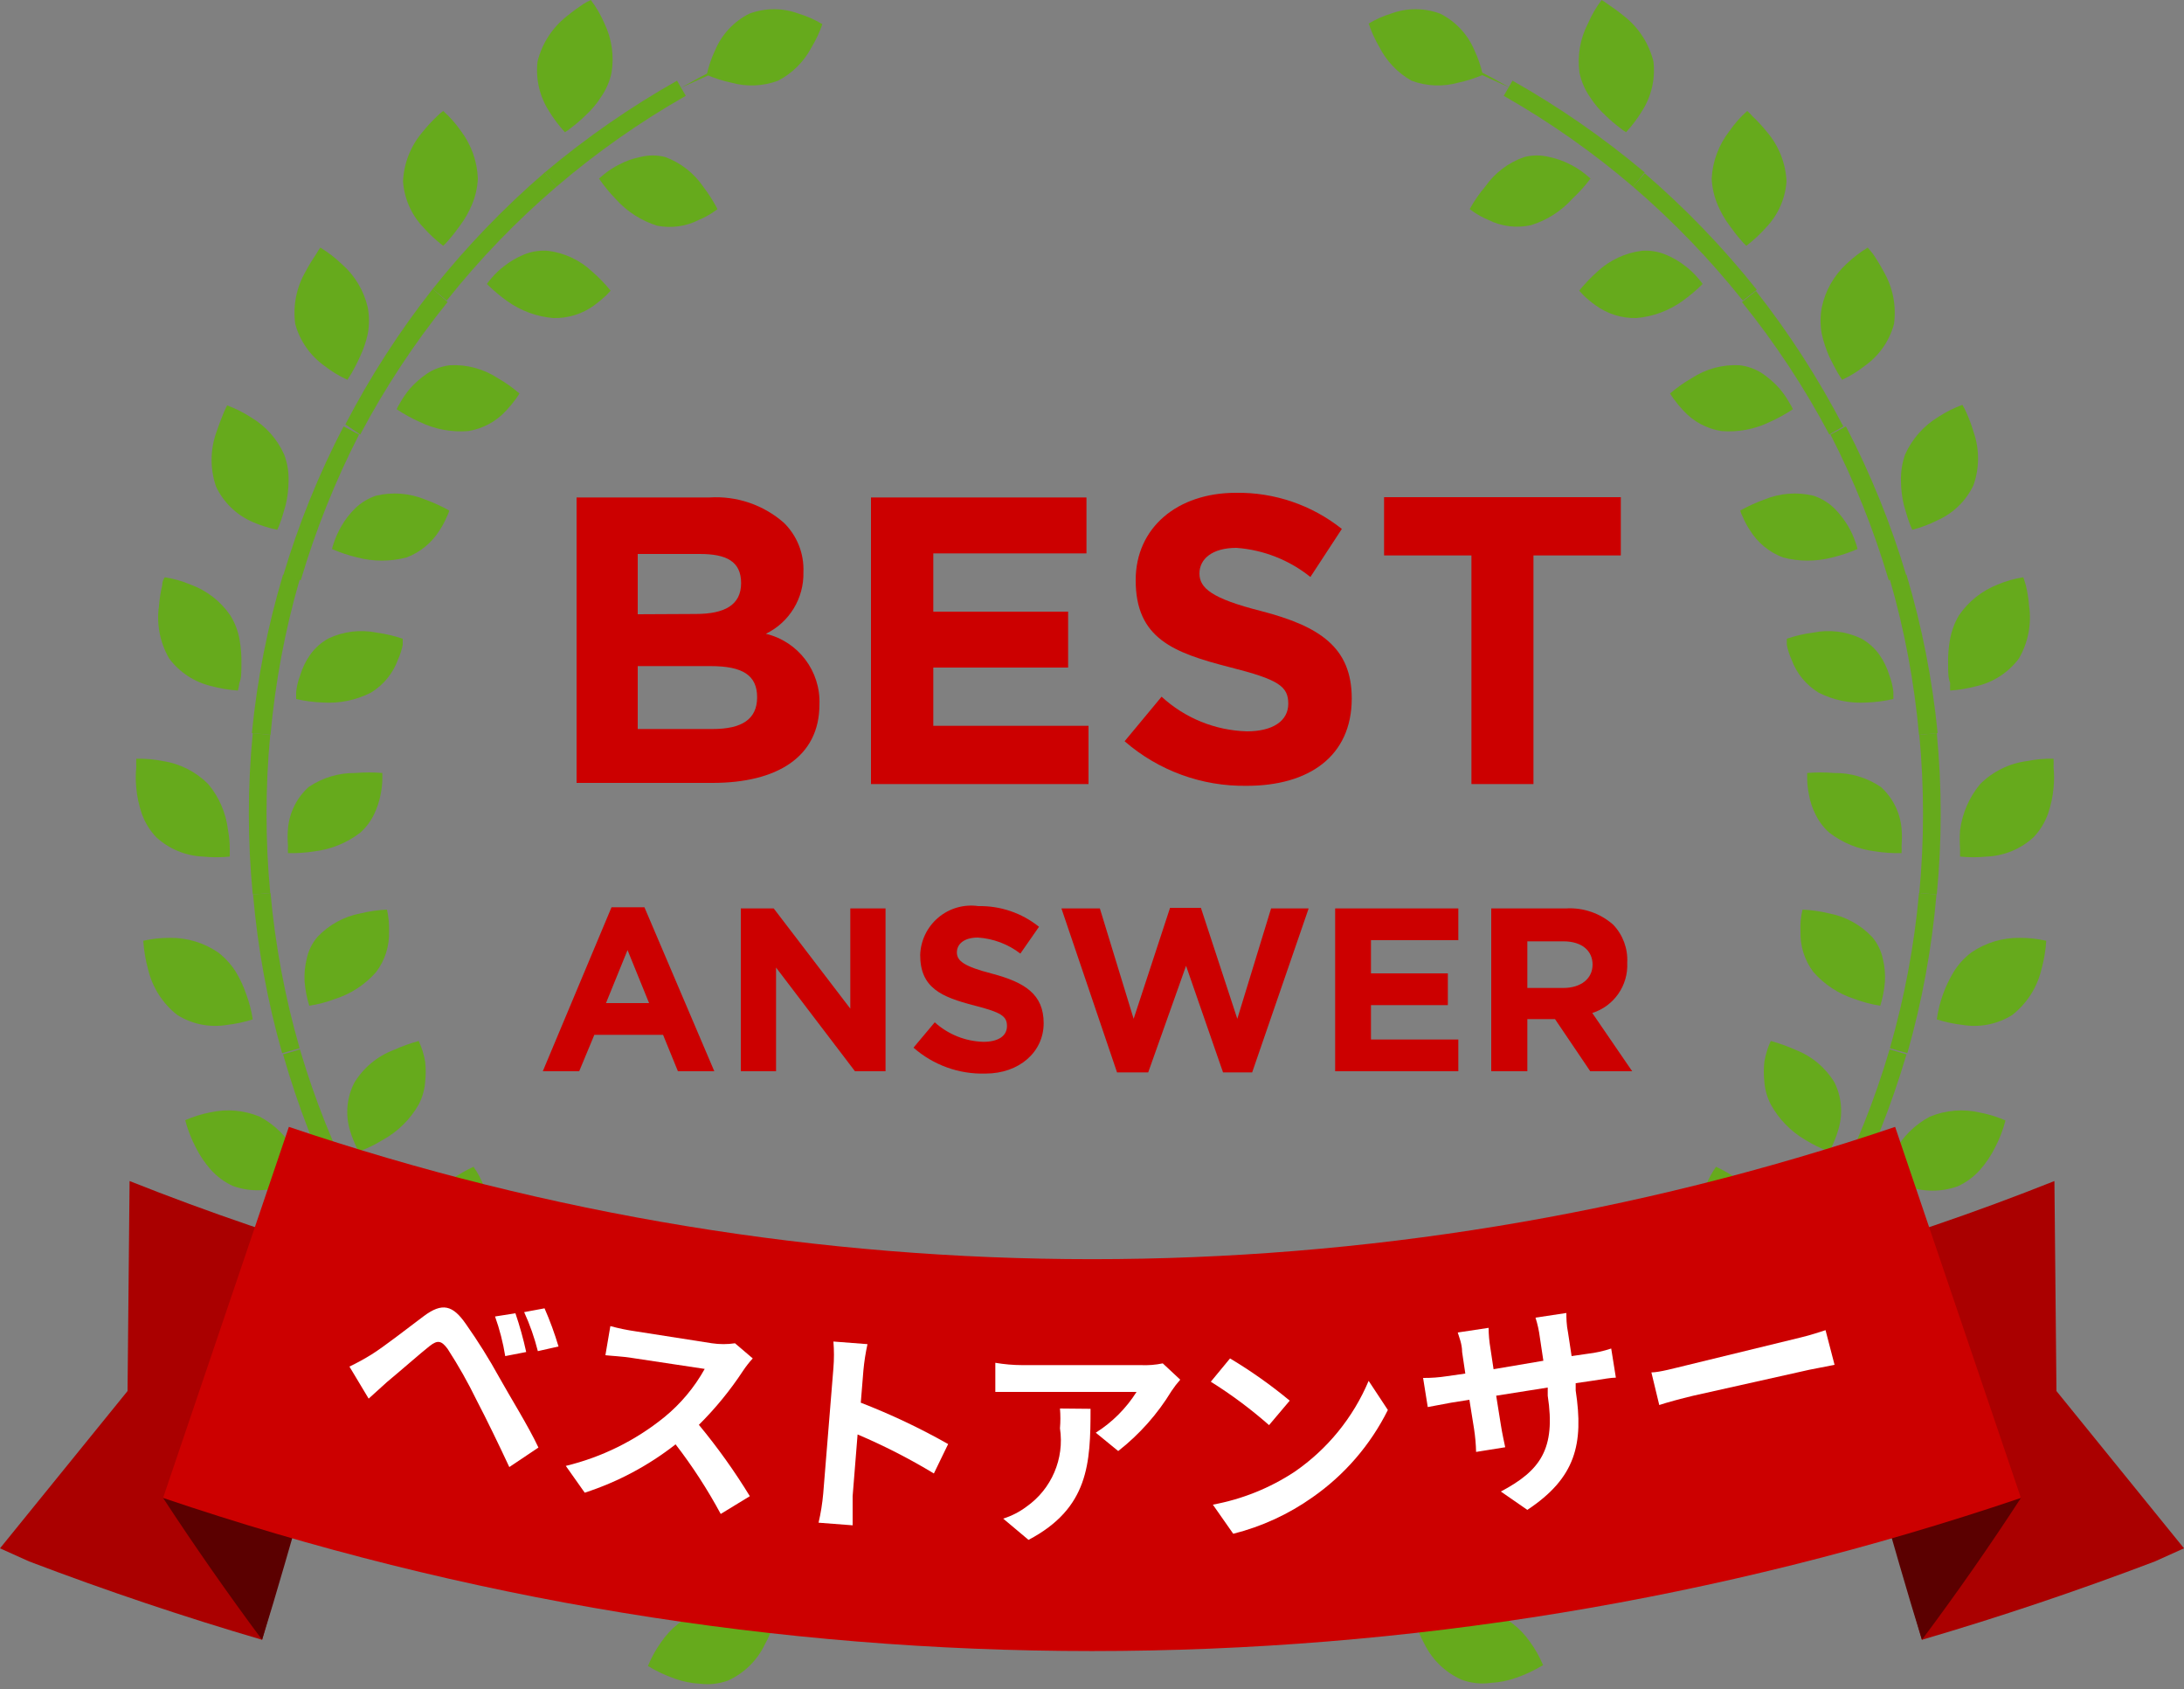 <?xml version="1.0" encoding="UTF-8"?>
<svg width="75px" height="58px" viewBox="0 0 75 58" version="1.1" xmlns="http://www.w3.org/2000/svg" xmlns:xlink="http://www.w3.org/1999/xlink">
    <rect x="0" y="0" width="75" height="58" fill="#808080" stroke="none"/>
    <title>qna-3_best</title>
    <g id="qna-3_best" stroke="none" stroke-width="1" fill="none" fill-rule="evenodd">
        <g fill-rule="nonzero">
            <path d="M28.35,54.92 C26.636,54.326 24.983,53.573 23.41,52.67 L23.11,53.2 C24.701,54.118 26.375,54.885 28.11,55.49 L28.35,54.92 Z" id="Path" fill="#66AA1C"></path>
            <path d="M25.58,52.22 C25.745,52.745 26.102,53.188 26.58,53.46 C26.821,53.608 27.08,53.726 27.35,53.81 C27.481,53.533 27.588,53.245 27.67,52.95 C27.845,52.403 27.866,51.818 27.73,51.26 C27.652,51.004 27.522,50.765 27.35,50.56 C27.2,50.383 27.029,50.225 26.84,50.09 C26.64,49.942 26.422,49.821 26.19,49.73 C26.031,49.988 25.893,50.259 25.78,50.54 C25.541,51.066 25.471,51.653 25.58,52.22 L25.58,52.22 Z" id="Path" fill="#66AA1C"></path>
            <path d="M24.05,55.31 C24.611,55.142 25.209,55.142 25.77,55.31 C26.061,55.386 26.342,55.494 26.61,55.63 C26.526,55.922 26.408,56.204 26.26,56.47 C25.997,57.015 25.551,57.45 25,57.7 C24.696,57.811 24.371,57.848 24.05,57.81 C23.746,57.795 23.446,57.734 23.16,57.63 C22.842,57.52 22.537,57.375 22.25,57.2 C22.366,56.918 22.514,56.649 22.69,56.4 C23.022,55.907 23.497,55.527 24.05,55.31 L24.05,55.31 Z" id="Path" fill="#66AA1C"></path>
            <path d="M23.41,52.67 C21.844,51.765 20.367,50.714 19,49.53 L18.6,49.98 C20.004,51.191 21.517,52.269 23.12,53.2 L23.41,52.67 Z" id="Path" fill="#66AA1C"></path>
            <path d="M21.21,49.49 C21.276,50.052 21.56,50.565 22,50.92 C22.211,51.109 22.442,51.273 22.69,51.41 C22.873,51.165 23.034,50.904 23.17,50.63 C23.437,50.102 23.552,49.51 23.5,48.92 C23.47,48.653 23.389,48.395 23.26,48.16 C23.141,47.958 23,47.77 22.84,47.6 C22.673,47.415 22.481,47.253 22.27,47.12 C22.063,47.344 21.876,47.584 21.71,47.84 C21.372,48.323 21.197,48.901 21.21,49.49 L21.21,49.49 Z" id="Path" fill="#66AA1C"></path>
            <path d="M19.11,52.24 C19.694,52.186 20.28,52.312 20.79,52.6 C21.062,52.729 21.32,52.887 21.56,53.07 C21.416,53.34 21.245,53.595 21.05,53.83 C20.687,54.301 20.17,54.63 19.59,54.76 C19.272,54.814 18.946,54.79 18.64,54.69 C18.344,54.617 18.061,54.499 17.8,54.34 C17.509,54.174 17.237,53.977 16.99,53.75 C17.159,53.494 17.357,53.259 17.58,53.05 C17.992,52.626 18.527,52.342 19.11,52.24 L19.11,52.24 Z" id="Path" fill="#66AA1C"></path>
            <path d="M19,49.53 C17.63,48.34 16.374,47.024 15.25,45.6 L14.77,45.97 C15.919,47.42 17.201,48.759 18.6,49.97 L19,49.53 Z" id="Path" fill="#66AA1C"></path>
            <path d="M17.42,45.99 C17.382,46.538 17.549,47.08 17.89,47.51 C18.06,47.734 18.254,47.939 18.47,48.12 C18.7,47.916 18.908,47.688 19.09,47.44 C19.448,47.003 19.682,46.478 19.77,45.92 C19.797,45.65 19.767,45.377 19.68,45.12 C19.606,44.898 19.506,44.687 19.38,44.49 C19.252,44.278 19.094,44.086 18.91,43.92 C18.665,44.099 18.438,44.3 18.23,44.52 C17.812,44.913 17.529,45.427 17.42,45.99 Z" id="Path" fill="#66AA1C"></path>
            <path d="M14.85,48.28 C15.43,48.349 15.978,48.581 16.43,48.95 C16.672,49.132 16.896,49.336 17.1,49.56 C16.908,49.8 16.69,50.018 16.45,50.21 C16.006,50.607 15.435,50.834 14.84,50.85 C14.519,50.843 14.204,50.761 13.92,50.61 C13.646,50.473 13.391,50.302 13.16,50.1 C12.906,49.883 12.678,49.638 12.48,49.37 C12.692,49.148 12.931,48.954 13.19,48.79 C13.678,48.454 14.257,48.276 14.85,48.28 Z" id="Path" fill="#66AA1C"></path>
            <path d="M15.24,45.6 C14.122,44.17 13.138,42.64 12.3,41.03 L11.76,41.31 C12.618,42.95 13.622,44.51 14.76,45.97 L15.24,45.6 Z" id="Path" fill="#66AA1C"></path>
            <path d="M14.37,41.83 C14.23,42.36 14.29,42.922 14.54,43.41 C14.663,43.665 14.818,43.903 15,44.12 C15.261,43.962 15.506,43.778 15.73,43.57 C16.185,43.211 16.531,42.734 16.73,42.19 C16.798,41.929 16.819,41.658 16.79,41.39 C16.755,41.157 16.695,40.929 16.61,40.71 C16.522,40.479 16.404,40.261 16.26,40.06 C15.983,40.188 15.718,40.342 15.47,40.52 C14.973,40.828 14.587,41.287 14.37,41.83 Z" id="Path" fill="#66AA1C"></path>
            <path d="M11.41,43.59 C11.975,43.774 12.473,44.122 12.84,44.59 C13.043,44.816 13.223,45.06 13.38,45.32 C13.147,45.519 12.892,45.69 12.62,45.83 C12.107,46.138 11.5,46.251 10.91,46.15 C10.596,46.08 10.302,45.94 10.05,45.74 C9.808,45.558 9.592,45.342 9.41,45.1 C9.203,44.835 9.022,44.55 8.87,44.25 C9.123,44.076 9.395,43.932 9.68,43.82 C10.22,43.569 10.823,43.489 11.41,43.59 L11.41,43.59 Z" id="Path" fill="#66AA1C"></path>
            <path d="M12.3,41.03 C11.477,39.43 10.807,37.756 10.3,36.03 L9.72,36.2 C10.227,37.975 10.896,39.699 11.72,41.35 L12.3,41.03 Z" id="Path" fill="#66AA1C"></path>
            <path d="M12.17,37.17 C11.918,37.657 11.858,38.221 12,38.75 C12.077,39.024 12.184,39.289 12.32,39.54 C12.606,39.434 12.881,39.3 13.14,39.14 C13.659,38.856 14.088,38.434 14.38,37.92 C14.504,37.681 14.579,37.419 14.6,37.15 C14.626,36.917 14.626,36.683 14.6,36.45 C14.558,36.205 14.484,35.966 14.38,35.74 C14.086,35.821 13.798,35.925 13.52,36.05 C12.958,36.263 12.483,36.657 12.17,37.17 L12.17,37.17 Z" id="Path" fill="#66AA1C"></path>
            <path d="M8.92,38.34 C9.436,38.616 9.86,39.036 10.14,39.55 C10.301,39.804 10.431,40.076 10.53,40.36 C10.265,40.513 9.983,40.634 9.69,40.72 C9.144,40.916 8.546,40.916 8,40.72 C7.706,40.586 7.444,40.392 7.23,40.15 C7.027,39.92 6.856,39.665 6.72,39.39 C6.565,39.095 6.445,38.783 6.36,38.46 C6.639,38.338 6.931,38.247 7.23,38.19 C7.795,38.065 8.385,38.118 8.92,38.34 Z" id="Path" fill="#66AA1C"></path>
            <path d="M10.29,35.99 C9.788,34.249 9.453,32.464 9.29,30.66 L8.69,30.71 C8.849,32.554 9.183,34.379 9.69,36.16 L10.29,35.99 Z" id="Path" fill="#66AA1C"></path>
            <path d="M10.9,32.17 C10.714,32.388 10.587,32.649 10.53,32.93 C10.469,33.182 10.445,33.441 10.46,33.7 C10.482,33.982 10.536,34.26 10.62,34.53 C10.921,34.485 11.216,34.407 11.5,34.3 C12.05,34.126 12.541,33.804 12.92,33.37 C13.223,32.967 13.378,32.473 13.36,31.97 C13.367,31.721 13.344,31.473 13.29,31.23 C12.983,31.244 12.679,31.288 12.38,31.36 C11.814,31.467 11.295,31.751 10.9,32.17 L10.9,32.17 Z" id="Path" fill="#66AA1C"></path>
            <path d="M7.49,32.7 C7.731,32.886 7.938,33.113 8.1,33.37 C8.243,33.607 8.361,33.858 8.45,34.12 C8.557,34.404 8.635,34.699 8.68,35 C8.39,35.092 8.092,35.155 7.79,35.19 C7.201,35.287 6.597,35.166 6.09,34.85 C5.592,34.461 5.239,33.914 5.09,33.3 C4.999,32.973 4.942,32.638 4.92,32.3 C5.219,32.232 5.524,32.199 5.83,32.2 C6.422,32.192 7.001,32.366 7.49,32.7 L7.49,32.7 Z" id="Path" fill="#66AA1C"></path>
            <path d="M9.28,30.66 C9.11,28.854 9.11,27.036 9.28,25.23 L8.68,25.17 C8.5,27.012 8.5,28.868 8.68,30.71 L9.28,30.66 Z" id="Path" fill="#66AA1C"></path>
            <path d="M10.6,27.02 C10.193,27.387 9.94,27.894 9.89,28.44 C9.872,28.64 9.872,28.84 9.89,29.04 C9.883,29.123 9.883,29.207 9.89,29.29 C10.195,29.298 10.499,29.278 10.8,29.23 C11.371,29.161 11.913,28.94 12.37,28.59 C12.571,28.411 12.735,28.193 12.85,27.95 C12.952,27.737 13.026,27.512 13.07,27.28 C13.106,27.109 13.126,26.935 13.13,26.76 C13.13,26.62 13.13,26.54 13.13,26.54 C12.824,26.514 12.516,26.514 12.21,26.54 C11.637,26.531 11.075,26.699 10.6,27.02 L10.6,27.02 Z" id="Path" fill="#66AA1C"></path>
            <path d="M7.15,26.92 C7.526,27.369 7.762,27.918 7.83,28.5 C7.87,28.711 7.89,28.925 7.89,29.14 L7.89,29.41 C7.584,29.441 7.276,29.441 6.97,29.41 C6.376,29.385 5.809,29.151 5.37,28.75 C5.148,28.518 4.978,28.242 4.87,27.94 C4.771,27.652 4.707,27.353 4.68,27.05 C4.656,26.814 4.656,26.576 4.68,26.34 C4.675,26.243 4.675,26.147 4.68,26.05 C4.985,26.043 5.291,26.07 5.59,26.13 C6.181,26.219 6.728,26.496 7.15,26.92 L7.15,26.92 Z" id="Path" fill="#66AA1C"></path>
            <path d="M9.29,25.23 C9.452,23.425 9.786,21.64 10.29,19.9 L9.72,19.73 C9.189,21.505 8.831,23.326 8.65,25.17 L9.29,25.23 Z" id="Path" fill="#66AA1C"></path>
            <path d="M11.28,21.92 C11.031,22.057 10.815,22.249 10.65,22.48 C10.501,22.694 10.386,22.93 10.31,23.18 C10.238,23.366 10.191,23.561 10.17,23.76 L10.17,24 C10.469,24.069 10.774,24.109 11.08,24.12 C11.654,24.158 12.227,24.041 12.74,23.78 C13.171,23.517 13.499,23.115 13.67,22.64 C13.742,22.48 13.796,22.312 13.83,22.14 L13.83,21.93 C13.538,21.831 13.236,21.76 12.93,21.72 C12.373,21.607 11.794,21.677 11.28,21.92 L11.28,21.92 Z" id="Path" fill="#66AA1C"></path>
            <path d="M7.91,21.13 C8.071,21.39 8.18,21.678 8.23,21.98 C8.278,22.254 8.298,22.532 8.29,22.81 C8.29,23.07 8.29,23.29 8.22,23.45 C8.21,23.538 8.193,23.625 8.17,23.71 C7.866,23.688 7.565,23.637 7.27,23.56 C6.686,23.426 6.169,23.089 5.81,22.61 C5.492,22.063 5.369,21.426 5.46,20.8 C5.478,20.564 5.515,20.33 5.57,20.1 C5.57,19.92 5.66,19.82 5.66,19.82 C5.962,19.867 6.258,19.951 6.54,20.07 C7.097,20.271 7.576,20.642 7.91,21.13 Z" id="Path" fill="#66AA1C"></path>
            <path d="M10.33,19.92 C10.84,18.195 11.51,16.521 12.33,14.92 L11.8,14.64 C10.944,16.283 10.248,18.004 9.72,19.78 L10.33,19.92 Z" id="Path" fill="#66AA1C"></path>
            <path d="M12.91,17.02 C12.64,17.111 12.394,17.261 12.19,17.46 C12.006,17.641 11.848,17.846 11.72,18.07 C11.619,18.245 11.535,18.429 11.47,18.62 C11.442,18.695 11.419,18.772 11.4,18.85 C11.681,18.972 11.972,19.069 12.27,19.14 C12.824,19.285 13.406,19.285 13.96,19.14 C14.434,18.962 14.835,18.631 15.1,18.2 C15.198,18.052 15.282,17.894 15.35,17.73 C15.383,17.666 15.41,17.599 15.43,17.53 C15.164,17.381 14.886,17.254 14.6,17.15 C14.064,16.93 13.473,16.885 12.91,17.02 Z" id="Path" fill="#66AA1C"></path>
            <path d="M9.76,15.61 C9.868,15.897 9.919,16.203 9.91,16.51 C9.909,16.79 9.875,17.068 9.81,17.34 C9.74,17.58 9.68,17.8 9.62,17.95 C9.593,18.033 9.56,18.113 9.52,18.19 C9.228,18.13 8.943,18.039 8.67,17.92 C8.121,17.681 7.677,17.251 7.42,16.71 C7.215,16.114 7.215,15.466 7.42,14.87 C7.51,14.6 7.6,14.37 7.67,14.2 C7.708,14.104 7.751,14.011 7.8,13.92 C8.088,14.025 8.363,14.162 8.62,14.33 C9.124,14.628 9.523,15.075 9.76,15.61 L9.76,15.61 Z" id="Path" fill="#66AA1C"></path>
            <path d="M12.37,14.92 C13.222,13.311 14.227,11.787 15.37,10.37 L14.86,9.92 C13.717,11.373 12.713,12.93 11.86,14.57 L12.37,14.92 Z" id="Path" fill="#66AA1C"></path>
            <path d="M15.46,12.54 C15.174,12.571 14.899,12.67 14.66,12.83 C14.447,12.976 14.252,13.147 14.08,13.34 C13.951,13.492 13.838,13.656 13.74,13.83 C13.696,13.901 13.656,13.974 13.62,14.05 C13.874,14.219 14.141,14.366 14.42,14.49 C14.936,14.74 15.509,14.847 16.08,14.8 C16.58,14.72 17.038,14.474 17.38,14.1 C17.502,13.971 17.615,13.834 17.72,13.69 L17.84,13.51 C17.607,13.31 17.356,13.133 17.09,12.98 C16.607,12.665 16.036,12.511 15.46,12.54 Z" id="Path" fill="#66AA1C"></path>
            <path d="M12.63,10.56 C12.685,10.857 12.685,11.163 12.63,11.46 C12.572,11.733 12.481,11.998 12.36,12.25 C12.274,12.445 12.177,12.635 12.07,12.82 L11.93,13.04 C11.649,12.912 11.383,12.751 11.14,12.56 C10.653,12.212 10.3,11.707 10.14,11.13 C10.053,10.508 10.176,9.874 10.49,9.33 C10.602,9.12 10.725,8.916 10.86,8.72 C10.902,8.644 10.948,8.57 11,8.5 C11.263,8.66 11.508,8.848 11.73,9.06 C12.182,9.452 12.497,9.977 12.63,10.56 L12.63,10.56 Z" id="Path" fill="#66AA1C"></path>
            <path d="M15.34,10.32 C16.469,8.899 17.731,7.59 19.11,6.41 L18.71,5.92 C17.304,7.13 16.015,8.469 14.86,9.92 L15.34,10.32 Z" id="Path" fill="#66AA1C"></path>
            <path d="M18.81,8.61 C18.523,8.589 18.235,8.637 17.97,8.75 C17.733,8.849 17.511,8.98 17.31,9.14 C17.147,9.262 17,9.403 16.87,9.56 C16.815,9.619 16.765,9.683 16.72,9.75 C16.937,9.966 17.171,10.163 17.42,10.34 C17.885,10.672 18.431,10.872 19,10.92 C19.506,10.934 20.002,10.779 20.41,10.48 C20.553,10.375 20.69,10.262 20.82,10.14 L20.97,9.98 C20.776,9.742 20.562,9.521 20.33,9.32 C19.912,8.928 19.379,8.679 18.81,8.61 Z" id="Path" fill="#66AA1C"></path>
            <path d="M16.41,6.13 C16.396,6.436 16.328,6.737 16.21,7.02 C16.104,7.276 15.966,7.518 15.8,7.74 C15.676,7.917 15.543,8.088 15.4,8.25 C15.345,8.318 15.284,8.381 15.22,8.44 C14.977,8.255 14.753,8.048 14.55,7.82 C14.134,7.39 13.883,6.827 13.84,6.23 C13.868,5.6 14.108,4.998 14.52,4.52 C14.668,4.336 14.829,4.162 15,4 C15.068,3.93 15.141,3.867 15.22,3.81 C15.45,4.015 15.655,4.247 15.83,4.5 C16.185,4.971 16.388,5.54 16.41,6.13 L16.41,6.13 Z" id="Path" fill="#66AA1C"></path>
            <path d="M19.11,6.41 C20.488,5.232 21.974,4.187 23.55,3.29 L23.25,2.77 C21.642,3.677 20.123,4.732 18.71,5.92 L19.11,6.41 Z" id="Path" fill="#66AA1C"></path>
            <path d="M22.84,5.39 C22.561,5.32 22.269,5.32 21.99,5.39 C21.735,5.44 21.489,5.528 21.26,5.65 C21.083,5.739 20.915,5.847 20.76,5.97 L20.57,6.13 C20.742,6.383 20.936,6.621 21.15,6.84 C21.532,7.266 22.023,7.58 22.57,7.75 C23.056,7.845 23.559,7.775 24,7.55 C24.164,7.482 24.322,7.398 24.47,7.3 L24.64,7.18 C24.498,6.91 24.334,6.653 24.15,6.41 C23.83,5.942 23.372,5.586 22.84,5.39 L22.84,5.39 Z" id="Path" fill="#66AA1C"></path>
            <path d="M21,2.5 C20.936,2.798 20.814,3.08 20.64,3.33 C20.489,3.566 20.308,3.782 20.1,3.97 C19.946,4.121 19.782,4.261 19.61,4.39 C19.544,4.446 19.474,4.496 19.4,4.54 C19.193,4.315 19.009,4.071 18.85,3.81 C18.527,3.305 18.39,2.705 18.46,2.11 C18.612,1.497 18.964,0.952 19.46,0.56 C19.68,0.38 19.88,0.24 20.03,0.14 C20.113,0.086 20.2,0.04 20.29,1.33226763e-15 C20.474,0.244 20.629,0.509 20.75,0.79 C21.009,1.32 21.096,1.918 21,2.5 Z" id="Path" fill="#66AA1C"></path>
            <path d="M26.72,2.77 C26.207,2.962 25.647,2.986 25.12,2.84 C24.828,2.779 24.544,2.688 24.27,2.57 C24.334,2.276 24.431,1.991 24.56,1.72 C24.789,1.178 25.204,0.735 25.73,0.47 C26.278,0.265 26.882,0.265 27.43,0.47 C27.714,0.555 27.987,0.676 28.24,0.83 C28.143,1.113 28.015,1.384 27.86,1.64 C27.604,2.124 27.206,2.518 26.72,2.77 L26.72,2.77 Z" id="Path" fill="#66AA1C"></path>
            <path d="M28.24,0.81 C26.558,1.391 24.935,2.128 23.39,3.01" id="Path" fill="#66AA1C"></path>
            <path d="M46.84,54.92 C48.554,54.326 50.207,53.573 51.78,52.67 L52.08,53.2 C50.489,54.118 48.815,54.885 47.08,55.49 L46.84,54.92 Z" id="Path" fill="#66AA1C"></path>
            <path d="M49.61,52.22 C49.445,52.745 49.088,53.188 48.61,53.46 C48.369,53.608 48.11,53.726 47.84,53.81 C47.704,53.535 47.596,53.247 47.52,52.95 C47.345,52.403 47.324,51.818 47.46,51.26 C47.538,51.004 47.668,50.765 47.84,50.56 C47.99,50.383 48.161,50.225 48.35,50.09 C48.55,49.942 48.768,49.821 49,49.73 C49.159,49.988 49.297,50.259 49.41,50.54 C49.649,51.066 49.719,51.653 49.61,52.22 Z" id="Path" fill="#66AA1C"></path>
            <path d="M51.14,55.31 C50.579,55.142 49.981,55.142 49.42,55.31 C49.129,55.386 48.848,55.494 48.58,55.63 C48.664,55.922 48.782,56.204 48.93,56.47 C49.199,57.003 49.644,57.427 50.19,57.67 C50.509,57.789 50.853,57.827 51.19,57.78 C51.494,57.765 51.794,57.704 52.08,57.6 C52.398,57.49 52.703,57.345 52.99,57.17 C52.872,56.886 52.721,56.618 52.54,56.37 C52.197,55.878 51.707,55.507 51.14,55.31 Z" id="Path" fill="#66AA1C"></path>
            <path d="M51.78,52.67 C53.35,51.766 54.83,50.715 56.2,49.53 L56.6,49.98 C55.196,51.191 53.683,52.269 52.08,53.2 L51.78,52.67 Z" id="Path" fill="#66AA1C"></path>
            <path d="M54,49.49 C53.942,50.047 53.669,50.56 53.24,50.92 C53.029,51.109 52.798,51.273 52.55,51.41 C52.367,51.165 52.206,50.904 52.07,50.63 C51.785,50.107 51.654,49.514 51.69,48.92 C51.72,48.653 51.801,48.395 51.93,48.16 C52.049,47.958 52.19,47.77 52.35,47.6 C52.517,47.415 52.709,47.253 52.92,47.12 C53.127,47.344 53.314,47.584 53.48,47.84 C53.825,48.32 54.007,48.899 54,49.49 L54,49.49 Z" id="Path" fill="#66AA1C"></path>
            <path d="M56.08,52.24 C55.496,52.186 54.91,52.312 54.4,52.6 C54.126,52.726 53.868,52.884 53.63,53.07 C53.774,53.34 53.945,53.595 54.14,53.83 C54.503,54.301 55.02,54.63 55.6,54.76 C55.918,54.814 56.244,54.79 56.55,54.69 C56.846,54.617 57.129,54.499 57.39,54.34 C57.681,54.174 57.953,53.977 58.2,53.75 C58.031,53.494 57.833,53.259 57.61,53.05 C57.198,52.626 56.663,52.342 56.08,52.24 L56.08,52.24 Z" id="Path" fill="#66AA1C"></path>
            <path d="M56.2,49.53 C57.588,48.343 58.86,47.027 60,45.6 L60.48,45.97 C59.331,47.42 58.049,48.759 56.65,49.97 L56.2,49.53 Z" id="Path" fill="#66AA1C"></path>
            <path d="M57.77,45.99 C57.808,46.538 57.641,47.08 57.3,47.51 C57.13,47.734 56.936,47.939 56.72,48.12 C56.49,47.916 56.282,47.688 56.1,47.44 C55.742,47.003 55.508,46.478 55.42,45.92 C55.393,45.65 55.423,45.377 55.51,45.12 C55.584,44.898 55.684,44.687 55.81,44.49 C55.938,44.278 56.096,44.086 56.28,43.92 C56.525,44.099 56.752,44.3 56.96,44.52 C57.378,44.913 57.661,45.427 57.77,45.99 L57.77,45.99 Z" id="Path" fill="#66AA1C"></path>
            <path d="M60.34,48.28 C59.76,48.349 59.212,48.581 58.76,48.95 C58.518,49.132 58.294,49.336 58.09,49.56 C58.282,49.8 58.5,50.018 58.74,50.21 C59.184,50.607 59.755,50.834 60.35,50.85 C60.671,50.843 60.986,50.761 61.27,50.61 C61.544,50.473 61.799,50.302 62.03,50.1 C62.28,49.88 62.508,49.635 62.71,49.37 C62.498,49.148 62.259,48.954 62,48.79 C61.512,48.454 60.933,48.276 60.34,48.28 L60.34,48.28 Z" id="Path" fill="#66AA1C"></path>
            <path d="M60,45.6 C61.118,44.17 62.102,42.64 62.94,41.03 L63.48,41.31 C62.622,42.95 61.618,44.51 60.48,45.97 L60,45.6 Z" id="Path" fill="#66AA1C"></path>
            <path d="M60.82,41.83 C60.96,42.36 60.9,42.922 60.65,43.41 C60.527,43.665 60.372,43.903 60.19,44.12 C59.929,43.962 59.684,43.778 59.46,43.57 C59.005,43.211 58.659,42.734 58.46,42.19 C58.392,41.929 58.371,41.658 58.4,41.39 C58.435,41.157 58.495,40.929 58.58,40.71 C58.668,40.479 58.786,40.261 58.93,40.06 C59.207,40.188 59.472,40.342 59.72,40.52 C60.214,40.831 60.599,41.289 60.82,41.83 L60.82,41.83 Z" id="Path" fill="#66AA1C"></path>
            <path d="M63.78,43.59 C63.215,43.774 62.717,44.122 62.35,44.59 C62.147,44.816 61.967,45.06 61.81,45.32 C62.043,45.519 62.298,45.69 62.57,45.83 C63.083,46.138 63.69,46.251 64.28,46.15 C64.594,46.08 64.888,45.94 65.14,45.74 C65.382,45.558 65.598,45.342 65.78,45.1 C65.987,44.835 66.168,44.55 66.32,44.25 C66.067,44.076 65.795,43.932 65.51,43.82 C64.97,43.569 64.367,43.489 63.78,43.59 Z" id="Path" fill="#66AA1C"></path>
            <path d="M62.89,41.03 C63.713,39.43 64.383,37.756 64.89,36.03 L65.47,36.2 C64.947,37.976 64.261,39.7 63.42,41.35 L62.89,41.03 Z" id="Path" fill="#66AA1C"></path>
            <path d="M63,37.17 C63.242,37.661 63.291,38.224 63.14,38.75 C63.063,39.024 62.956,39.289 62.82,39.54 C62.534,39.434 62.259,39.3 62,39.14 C61.5,38.849 61.088,38.427 60.81,37.92 C60.686,37.681 60.611,37.419 60.59,37.15 C60.564,36.917 60.564,36.683 60.59,36.45 C60.632,36.205 60.706,35.966 60.81,35.74 C61.104,35.821 61.392,35.925 61.67,36.05 C62.225,36.266 62.692,36.66 63,37.17 Z" id="Path" fill="#66AA1C"></path>
            <path d="M66.27,38.34 C65.754,38.616 65.33,39.036 65.05,39.55 C64.889,39.805 64.755,40.077 64.65,40.36 C64.92,40.512 65.205,40.636 65.5,40.73 C66.059,40.93 66.671,40.93 67.23,40.73 C67.524,40.596 67.786,40.402 68,40.16 C68.203,39.93 68.374,39.675 68.51,39.4 C68.665,39.105 68.785,38.793 68.87,38.47 C68.591,38.348 68.299,38.257 68,38.2 C67.423,38.064 66.818,38.113 66.27,38.34 Z" id="Path" fill="#66AA1C"></path>
            <path d="M64.9,35.99 C65.402,34.249 65.737,32.464 65.9,30.66 L66.5,30.71 C66.341,32.554 66.007,34.379 65.5,36.16 L64.9,35.99 Z" id="Path" fill="#66AA1C"></path>
            <path d="M64.29,32.17 C64.476,32.388 64.603,32.649 64.66,32.93 C64.721,33.182 64.745,33.441 64.73,33.7 C64.708,33.982 64.654,34.26 64.57,34.53 C64.269,34.485 63.974,34.407 63.69,34.3 C63.14,34.126 62.649,33.804 62.27,33.37 C61.967,32.967 61.812,32.473 61.83,31.97 C61.816,31.721 61.84,31.472 61.9,31.23 C62.207,31.244 62.511,31.288 62.81,31.36 C63.376,31.467 63.895,31.751 64.29,32.17 Z" id="Path" fill="#66AA1C"></path>
            <path d="M67.7,32.7 C67.456,32.883 67.25,33.11 67.09,33.37 C66.788,33.868 66.591,34.423 66.51,35 C66.8,35.092 67.098,35.155 67.4,35.19 C67.989,35.287 68.593,35.166 69.1,34.85 C69.598,34.461 69.951,33.914 70.1,33.3 C70.191,32.973 70.248,32.638 70.27,32.3 C69.971,32.232 69.666,32.199 69.36,32.2 C68.768,32.192 68.189,32.366 67.7,32.7 Z" id="Path" fill="#66AA1C"></path>
            <path d="M65.91,30.66 C66.08,28.854 66.08,27.036 65.91,25.23 L66.51,25.17 C66.69,27.012 66.69,28.868 66.51,30.71 L65.91,30.66 Z" id="Path" fill="#66AA1C"></path>
            <path d="M64.59,27.02 C64.997,27.387 65.25,27.894 65.3,28.44 C65.318,28.64 65.318,28.84 65.3,29.04 C65.307,29.123 65.307,29.207 65.3,29.29 C64.995,29.298 64.691,29.278 64.39,29.23 C63.819,29.161 63.277,28.94 62.82,28.59 C62.619,28.411 62.455,28.193 62.34,27.95 C62.234,27.739 62.16,27.513 62.12,27.28 C62.084,27.109 62.064,26.935 62.06,26.76 C62.06,26.62 62.06,26.54 62.06,26.54 C62.366,26.514 62.674,26.514 62.98,26.54 C63.553,26.531 64.115,26.699 64.59,27.02 L64.59,27.02 Z" id="Path" fill="#66AA1C"></path>
            <path d="M68,26.92 C67.626,27.371 67.387,27.919 67.31,28.5 C67.294,28.713 67.294,28.927 67.31,29.14 L67.31,29.41 C67.616,29.441 67.924,29.441 68.23,29.41 C68.824,29.385 69.391,29.151 69.83,28.75 C70.052,28.518 70.222,28.242 70.33,27.94 C70.429,27.652 70.493,27.353 70.52,27.05 C70.544,26.814 70.544,26.576 70.52,26.34 C70.525,26.243 70.525,26.147 70.52,26.05 C70.215,26.043 69.909,26.07 69.61,26.13 C69.001,26.209 68.435,26.487 68,26.92 L68,26.92 Z" id="Path" fill="#66AA1C"></path>
            <path d="M65.9,25.23 C65.738,23.425 65.404,21.64 64.9,19.9 L65.47,19.73 C66.001,21.505 66.359,23.326 66.54,25.17 L65.9,25.23 Z" id="Path" fill="#66AA1C"></path>
            <path d="M63.91,21.92 C64.159,22.057 64.375,22.249 64.54,22.48 C64.689,22.694 64.804,22.93 64.88,23.18 C64.952,23.366 64.999,23.561 65.02,23.76 C65.02,23.91 65.02,24 65.02,24 C64.721,24.068 64.416,24.108 64.11,24.12 C63.536,24.158 62.963,24.041 62.45,23.78 C62.019,23.517 61.691,23.115 61.52,22.64 C61.448,22.48 61.394,22.312 61.36,22.14 L61.36,21.93 C61.652,21.831 61.954,21.76 62.26,21.72 C62.817,21.607 63.396,21.677 63.91,21.92 L63.91,21.92 Z" id="Path" fill="#66AA1C"></path>
            <path d="M67.27,21.13 C67.116,21.392 67.011,21.68 66.96,21.98 C66.912,22.254 66.892,22.532 66.9,22.81 C66.9,23.07 66.9,23.29 66.97,23.45 C66.964,23.537 66.964,23.623 66.97,23.71 C67.274,23.688 67.575,23.637 67.87,23.56 C68.454,23.426 68.971,23.089 69.33,22.61 C69.648,22.063 69.771,21.426 69.68,20.8 C69.662,20.564 69.625,20.33 69.57,20.1 C69.52,19.92 69.48,19.82 69.48,19.82 C69.178,19.867 68.882,19.951 68.6,20.07 C68.06,20.282 67.597,20.651 67.27,21.13 L67.27,21.13 Z" id="Path" fill="#66AA1C"></path>
            <path d="M64.86,19.92 C64.35,18.195 63.68,16.521 62.86,14.92 L63.39,14.64 C64.246,16.283 64.942,18.004 65.47,19.78 L64.86,19.92 Z" id="Path" fill="#66AA1C"></path>
            <path d="M62.28,17.02 C62.55,17.111 62.796,17.261 63,17.46 C63.181,17.644 63.338,17.849 63.47,18.07 C63.571,18.245 63.655,18.429 63.72,18.62 C63.748,18.695 63.771,18.772 63.79,18.85 C63.509,18.972 63.218,19.069 62.92,19.14 C62.366,19.285 61.784,19.285 61.23,19.14 C60.756,18.962 60.355,18.631 60.09,18.2 C59.992,18.052 59.908,17.894 59.84,17.73 C59.807,17.666 59.78,17.599 59.76,17.53 C60.026,17.381 60.304,17.254 60.59,17.15 C61.126,16.93 61.717,16.885 62.28,17.02 Z" id="Path" fill="#66AA1C"></path>
            <path d="M65.42,15.61 C65.32,15.899 65.272,16.204 65.28,16.51 C65.281,16.79 65.315,17.068 65.38,17.34 C65.45,17.58 65.51,17.8 65.57,17.95 C65.597,18.033 65.63,18.113 65.67,18.19 C65.964,18.114 66.249,18.007 66.52,17.87 C67.069,17.631 67.513,17.201 67.77,16.66 C67.98,16.065 67.98,15.415 67.77,14.82 C67.703,14.591 67.62,14.367 67.52,14.15 C67.483,14.063 67.44,13.98 67.39,13.9 C67.102,14.005 66.827,14.142 66.57,14.31 C66.063,14.615 65.661,15.069 65.42,15.61 Z" id="Path" fill="#66AA1C"></path>
            <path d="M62.82,14.92 C61.968,13.311 60.963,11.787 59.82,10.37 L60.3,9.99 C61.443,11.443 62.447,13 63.3,14.64 L62.82,14.92 Z" id="Path" fill="#66AA1C"></path>
            <path d="M59.73,12.54 C60.016,12.571 60.291,12.67 60.53,12.83 C60.743,12.976 60.938,13.147 61.11,13.34 C61.239,13.492 61.352,13.656 61.45,13.83 C61.494,13.901 61.534,13.974 61.57,14.05 C61.316,14.219 61.049,14.366 60.77,14.49 C60.254,14.74 59.681,14.847 59.11,14.8 C58.61,14.72 58.152,14.474 57.81,14.1 C57.688,13.971 57.575,13.834 57.47,13.69 L57.35,13.51 C57.583,13.31 57.834,13.133 58.1,12.98 C58.583,12.665 59.154,12.511 59.73,12.54 Z" id="Path" fill="#66AA1C"></path>
            <path d="M62.56,10.56 C62.505,10.857 62.505,11.163 62.56,11.46 C62.619,11.732 62.707,11.996 62.82,12.25 C62.93,12.48 63.04,12.68 63.12,12.82 L63.26,13.04 C63.538,12.91 63.799,12.749 64.04,12.56 C64.529,12.214 64.883,11.708 65.04,11.13 C65.127,10.508 65.004,9.874 64.69,9.33 C64.578,9.12 64.455,8.916 64.32,8.72 L64.14,8.5 C63.877,8.66 63.632,8.848 63.41,9.06 C62.976,9.459 62.679,9.983 62.56,10.56 Z" id="Path" fill="#66AA1C"></path>
            <path d="M59.85,10.32 C58.718,8.902 57.456,7.593 56.08,6.41 L56.48,5.95 C57.886,7.16 59.175,8.499 60.33,9.95 L59.85,10.32 Z" id="Path" fill="#66AA1C"></path>
            <path d="M56.38,8.61 C56.667,8.589 56.955,8.637 57.22,8.75 C57.457,8.849 57.679,8.98 57.88,9.14 C58.043,9.262 58.19,9.403 58.32,9.56 C58.375,9.619 58.425,9.683 58.47,9.75 C58.253,9.966 58.019,10.163 57.77,10.34 C57.308,10.67 56.766,10.87 56.2,10.92 C55.694,10.934 55.198,10.779 54.79,10.48 C54.645,10.378 54.507,10.264 54.38,10.14 L54.23,9.98 C54.422,9.744 54.633,9.523 54.86,9.32 C55.281,8.931 55.812,8.683 56.38,8.61 L56.38,8.61 Z" id="Path" fill="#66AA1C"></path>
            <path d="M58.78,6.13 C58.794,6.436 58.862,6.737 58.98,7.02 C59.086,7.276 59.224,7.518 59.39,7.74 C59.514,7.917 59.647,8.088 59.79,8.25 C59.845,8.318 59.906,8.381 59.97,8.44 C60.213,8.255 60.437,8.048 60.64,7.82 C61.056,7.39 61.307,6.827 61.35,6.23 C61.322,5.6 61.082,4.998 60.67,4.52 C60.522,4.336 60.361,4.162 60.19,4 C60.132,3.932 60.068,3.868 60,3.81 C59.77,4.015 59.565,4.247 59.39,4.5 C59.024,4.968 58.811,5.537 58.78,6.13 Z" id="Path" fill="#66AA1C"></path>
            <path d="M56.08,6.41 C54.702,5.232 53.216,4.187 51.64,3.29 L51.94,2.77 C53.548,3.677 55.067,4.732 56.48,5.92 L56.08,6.41 Z" id="Path" fill="#66AA1C"></path>
            <path d="M52.35,5.39 C52.629,5.32 52.921,5.32 53.2,5.39 C53.454,5.442 53.7,5.529 53.93,5.65 C54.107,5.739 54.275,5.847 54.43,5.97 L54.62,6.13 C54.434,6.378 54.227,6.609 54,6.82 C53.618,7.246 53.127,7.56 52.58,7.73 C52.084,7.841 51.565,7.777 51.11,7.55 C50.946,7.482 50.788,7.398 50.64,7.3 L50.47,7.18 C50.62,6.906 50.798,6.648 51,6.41 C51.331,5.936 51.803,5.578 52.35,5.39 Z" id="Path" fill="#66AA1C"></path>
            <path d="M54.24,2.5 C54.304,2.798 54.426,3.08 54.6,3.33 C54.751,3.566 54.932,3.782 55.14,3.97 C55.294,4.121 55.458,4.261 55.63,4.39 C55.696,4.446 55.766,4.496 55.84,4.54 C56.047,4.315 56.231,4.071 56.39,3.81 C56.713,3.305 56.85,2.705 56.78,2.11 C56.628,1.497 56.276,0.952 55.78,0.56 C55.56,0.38 55.36,0.24 55.21,0.14 C55.143,0.089 55.073,0.042 55,8.8817842e-16 C54.816,0.244 54.661,0.509 54.54,0.79 C54.264,1.315 54.159,1.913 54.24,2.5 L54.24,2.5 Z" id="Path" fill="#66AA1C"></path>
            <path d="M48.47,2.77 C48.983,2.962 49.543,2.986 50.07,2.84 C50.362,2.779 50.646,2.688 50.92,2.57 C50.856,2.276 50.759,1.991 50.63,1.72 C50.401,1.178 49.986,0.735 49.46,0.47 C48.912,0.265 48.308,0.265 47.76,0.47 C47.494,0.552 47.239,0.666 47,0.81 C47.096,1.092 47.22,1.363 47.37,1.62 C47.616,2.103 47.999,2.503 48.47,2.77 L48.47,2.77 Z" id="Path" fill="#66AA1C"></path>
            <path d="M47,0.81 C48.682,1.391 50.305,2.128 51.85,3.01" id="Path" fill="#66AA1C"></path>
            <path d="M19.8,17.08 L24.36,17.08 C25.295,17.019 26.216,17.332 26.92,17.95 C27.372,18.393 27.616,19.007 27.59,19.64 C27.613,20.539 27.109,21.368 26.3,21.76 C27.415,22.027 28.186,23.045 28.14,24.19 C28.14,25.99 26.68,26.88 24.47,26.88 L19.8,26.88 L19.8,17.08 Z M23.89,21.08 C24.89,21.08 25.45,20.77 25.45,20.02 C25.45,19.27 24.94,19.02 24.03,19.02 L21.9,19.02 L21.9,21.09 L23.89,21.08 Z M24.47,25.03 C25.47,25.03 26,24.7 26,23.94 C26,23.18 25.5,22.87 24.4,22.87 L21.9,22.87 L21.9,25.03 L24.47,25.03 Z" id="Shape" fill="#CC0000"></path>
            <polygon id="Path" fill="#CC0000" points="29.91 17.08 37.31 17.08 37.31 19 32.05 19 32.05 21 36.68 21 36.68 22.92 32.05 22.92 32.05 24.92 37.38 24.92 37.38 26.92 29.91 26.92"></polygon>
            <path d="M38.62,25.45 L39.89,23.92 C40.691,24.657 41.732,25.08 42.82,25.11 C43.7,25.11 44.24,24.76 44.24,24.16 C44.24,23.56 43.9,23.33 42.24,22.91 C40.29,22.41 39,21.92 39,19.92 C39,18.11 40.44,16.92 42.44,16.92 C43.76,16.899 45.047,17.338 46.08,18.16 L45,19.81 C44.274,19.227 43.388,18.878 42.46,18.81 C41.63,18.81 41.19,19.19 41.19,19.69 C41.19,20.19 41.61,20.55 43.31,20.98 C45.31,21.5 46.42,22.22 46.42,23.98 C46.42,25.98 44.93,26.98 42.82,26.98 C41.279,27.006 39.783,26.461 38.62,25.45 L38.62,25.45 Z" id="Path" fill="#CC0000"></path>
            <polygon id="Path" fill="#CC0000" points="50.53 19.07 47.53 19.07 47.53 17.07 55.66 17.07 55.66 19.07 52.66 19.07 52.66 26.92 50.53 26.92"></polygon>
            <path d="M21,31.15 L22.13,31.15 L24.53,36.78 L23.28,36.78 L22.77,35.53 L20.41,35.53 L19.89,36.78 L18.64,36.78 L21,31.15 Z M22.29,34.44 L21.55,32.62 L20.81,34.44 L22.29,34.44 Z" id="Shape" fill="#CC0000"></path>
            <polygon id="Path" fill="#CC0000" points="25.44 31.19 26.57 31.19 29.2 34.63 29.2 31.19 30.41 31.19 30.41 36.78 29.36 36.78 26.65 33.22 26.65 36.78 25.44 36.78"></polygon>
            <path d="M31.37,35.97 L32.1,35.1 C32.559,35.515 33.151,35.753 33.77,35.77 C34.28,35.77 34.58,35.57 34.58,35.23 C34.58,34.89 34.39,34.76 33.45,34.52 C32.33,34.23 31.6,33.92 31.6,32.79 C31.615,32.291 31.842,31.823 32.224,31.502 C32.606,31.181 33.106,31.039 33.6,31.11 C34.355,31.096 35.091,31.347 35.68,31.82 L35.04,32.74 C34.619,32.416 34.11,32.224 33.58,32.19 C33.11,32.19 32.86,32.41 32.86,32.7 C32.86,32.99 33.1,33.18 34.07,33.43 C35.2,33.73 35.84,34.14 35.84,35.13 C35.84,36.12 35,36.86 33.84,36.86 C32.934,36.887 32.051,36.569 31.37,35.97 L31.37,35.97 Z" id="Path" fill="#CC0000"></path>
            <polygon id="Path" fill="#CC0000" points="36.45 31.19 37.77 31.19 38.93 34.98 40.18 31.17 41.24 31.17 42.49 34.98 43.65 31.19 44.94 31.19 43 36.82 42 36.82 40.73 33.16 39.43 36.82 38.36 36.82"></polygon>
            <polygon id="Path" fill="#CC0000" points="45.85 31.19 50.08 31.19 50.08 32.28 47.08 32.28 47.08 33.42 49.72 33.42 49.72 34.51 47.08 34.51 47.08 35.69 50.08 35.69 50.08 36.78 45.85 36.78"></polygon>
            <path d="M51.21,31.19 L53.77,31.19 C54.366,31.153 54.953,31.354 55.4,31.75 C55.732,32.099 55.906,32.569 55.88,33.05 C55.921,33.833 55.427,34.544 54.68,34.78 L56.05,36.78 L54.61,36.78 L53.4,34.99 L52.45,34.99 L52.45,36.78 L51.21,36.78 L51.21,31.19 Z M53.69,33.92 C54.29,33.92 54.69,33.6 54.69,33.12 C54.69,32.64 54.32,32.32 53.69,32.32 L52.45,32.32 L52.45,33.92 L53.69,33.92 Z" id="Shape" fill="#CC0000"></path>
            <path d="M1,53.61 C3.667,54.623 6.333,55.52 9,56.3 C10.24,51.987 11.477,47.677 12.71,43.37 C9.923,42.57 7.17,41.63 4.45,40.55 L4.38,47.76 L0,53.16 L1,53.61 Z" id="Path" fill="#AA0000"></path>
            <path d="M9,56.3 C7.82,54.713 6.687,53.09 5.6,51.43 L6.72,50.03 C7.967,50.45 9.227,50.84 10.5,51.2 C10,52.92 9.53,54.6 9,56.3 Z" id="Path" fill="#5B0000"></path>
            <path d="M74,53.61 C71.333,54.623 68.667,55.52 66,56.3 C64.76,51.987 63.523,47.677 62.29,43.37 C65.083,42.57 67.837,41.63 70.55,40.55 L70.62,47.76 L75,53.16 L74,53.61 Z" id="Path" fill="#AA0000"></path>
            <path d="M66,56.3 C67.187,54.713 68.32,53.09 69.4,51.43 L68.28,50.03 C67.033,50.45 65.773,50.84 64.5,51.2 C65,52.92 65.47,54.6 66,56.3 Z" id="Path" fill="#5B0000"></path>
            <path d="M69.4,51.43 C48.711,58.44 26.289,58.44 5.6,51.43 L9.92,38.69 C27.808,44.747 47.192,44.747 65.08,38.69 L69.4,51.43 Z" id="Path" fill="#CC0000"></path>
            <path d="M12.75,46.51 C13.17,46.25 13.91,45.67 14.55,45.19 C15.19,44.71 15.55,44.81 16,45.46 C16.417,46.052 16.801,46.666 17.15,47.3 C17.51,47.95 18.15,48.97 18.49,49.7 L17.49,50.37 C17.16,49.66 16.69,48.69 16.37,48.08 C16.073,47.47 15.739,46.879 15.37,46.31 C15.16,46.03 15.03,46 14.76,46.21 C14.49,46.42 13.69,47.12 13.29,47.45 L12.66,48.02 L12,46.92 C12.257,46.797 12.507,46.66 12.75,46.51 L12.75,46.51 Z M18.07,46.42 L17.35,46.56 C17.275,46.097 17.158,45.642 17,45.2 L17.7,45.09 C17.849,45.526 17.972,45.97 18.07,46.42 Z M19.18,46.23 L18.47,46.39 C18.354,45.93 18.197,45.481 18,45.05 L18.7,44.92 C18.887,45.346 19.047,45.784 19.18,46.23 Z" id="Shape" fill="#FFFFFF"></path>
            <path d="M25.85,46.64 C25.729,46.771 25.619,46.912 25.52,47.06 C25.079,47.731 24.57,48.355 24,48.92 C24.641,49.694 25.226,50.513 25.75,51.37 L24.75,51.98 C24.299,51.143 23.781,50.343 23.2,49.59 C22.266,50.322 21.209,50.884 20.08,51.25 L19.43,50.33 C20.667,50.031 21.821,49.46 22.81,48.66 C23.374,48.2 23.846,47.636 24.2,47 L21.68,46.62 C21.37,46.57 20.95,46.55 20.79,46.53 L20.96,45.53 C21.246,45.608 21.536,45.668 21.83,45.71 L24.45,46.12 C24.712,46.159 24.978,46.159 25.24,46.12 L25.85,46.64 Z" id="Path" fill="#FFFFFF"></path>
            <path d="M32.07,50.59 C31.229,50.082 30.354,49.634 29.45,49.25 L29.28,51.37 C29.28,51.59 29.28,52.12 29.28,52.37 L28.11,52.28 C28.187,51.951 28.24,51.617 28.27,51.28 L28.62,46.97 C28.645,46.667 28.645,46.363 28.62,46.06 L29.79,46.15 C29.725,46.447 29.678,46.747 29.65,47.05 L29.56,48.16 C30.593,48.56 31.596,49.035 32.56,49.58 L32.07,50.59 Z" id="Path" fill="#FFFFFF"></path>
            <path d="M40.53,47.37 C40.421,47.493 40.321,47.623 40.23,47.76 C39.749,48.552 39.129,49.249 38.4,49.82 L37.63,49.19 C38.195,48.833 38.673,48.355 39.03,47.79 L35.1,47.79 C34.78,47.79 34.53,47.79 34.18,47.79 L34.18,46.79 C34.484,46.842 34.792,46.869 35.1,46.87 L39.17,46.87 C39.425,46.882 39.68,46.862 39.93,46.81 L40.53,47.37 Z M37.45,48.37 C37.45,50.24 37.39,51.78 35.32,52.87 L34.45,52.14 C34.738,52.05 35.009,51.911 35.25,51.73 C36.112,51.124 36.558,50.082 36.4,49.04 C36.419,48.814 36.419,48.586 36.4,48.36 L37.45,48.37 Z" id="Shape" fill="#FFFFFF"></path>
            <path d="M44.29,48.09 L43.58,48.93 C42.955,48.38 42.286,47.881 41.58,47.44 L42.24,46.64 C42.959,47.07 43.645,47.555 44.29,48.09 Z M44.46,50.53 C45.587,49.754 46.469,48.671 47,47.41 L47.66,48.41 C47.062,49.611 46.171,50.643 45.07,51.41 C44.249,51.991 43.326,52.415 42.35,52.66 L41.65,51.66 C42.653,51.476 43.609,51.092 44.46,50.53 L44.46,50.53 Z" id="Shape" fill="#FFFFFF"></path>
            <path d="M54.52,46.48 C54.796,46.448 55.067,46.388 55.33,46.3 L55.49,47.3 C55.32,47.3 55.06,47.35 54.66,47.41 L54.11,47.49 L54.11,47.74 C54.39,49.58 54.11,50.74 52.45,51.84 L51.54,51.21 C52.9,50.49 53.43,49.75 53.15,47.92 L53.15,47.64 L51.38,47.92 L51.54,48.92 C51.59,49.24 51.66,49.54 51.69,49.69 L50.69,49.85 C50.684,49.585 50.66,49.322 50.62,49.06 L50.46,48.06 L49.83,48.16 L49.03,48.31 L48.87,47.31 C49.145,47.313 49.419,47.292 49.69,47.25 L50.32,47.16 L50.21,46.42 C50.21,46.14 50.1,45.89 50.06,45.75 L51.12,45.59 C51.121,45.821 51.141,46.052 51.18,46.28 L51.29,47.01 L53,46.72 L52.88,45.92 C52.851,45.689 52.801,45.462 52.73,45.24 L53.79,45.08 C53.79,45.23 53.79,45.48 53.85,45.77 L53.97,46.56 L54.52,46.48 Z" id="Path" fill="#FFFFFF"></path>
            <path d="M56.71,47.12 C56.98,47.12 57.52,46.97 57.9,46.88 L61.84,45.92 C62.18,45.84 62.5,45.73 62.69,45.67 L63,46.86 L62.13,47.03 L58.15,47.92 C57.73,48.02 57.25,48.15 56.98,48.24 L56.71,47.12 Z" id="Path" fill="#FFFFFF"></path>
        </g>
    </g>
</svg>